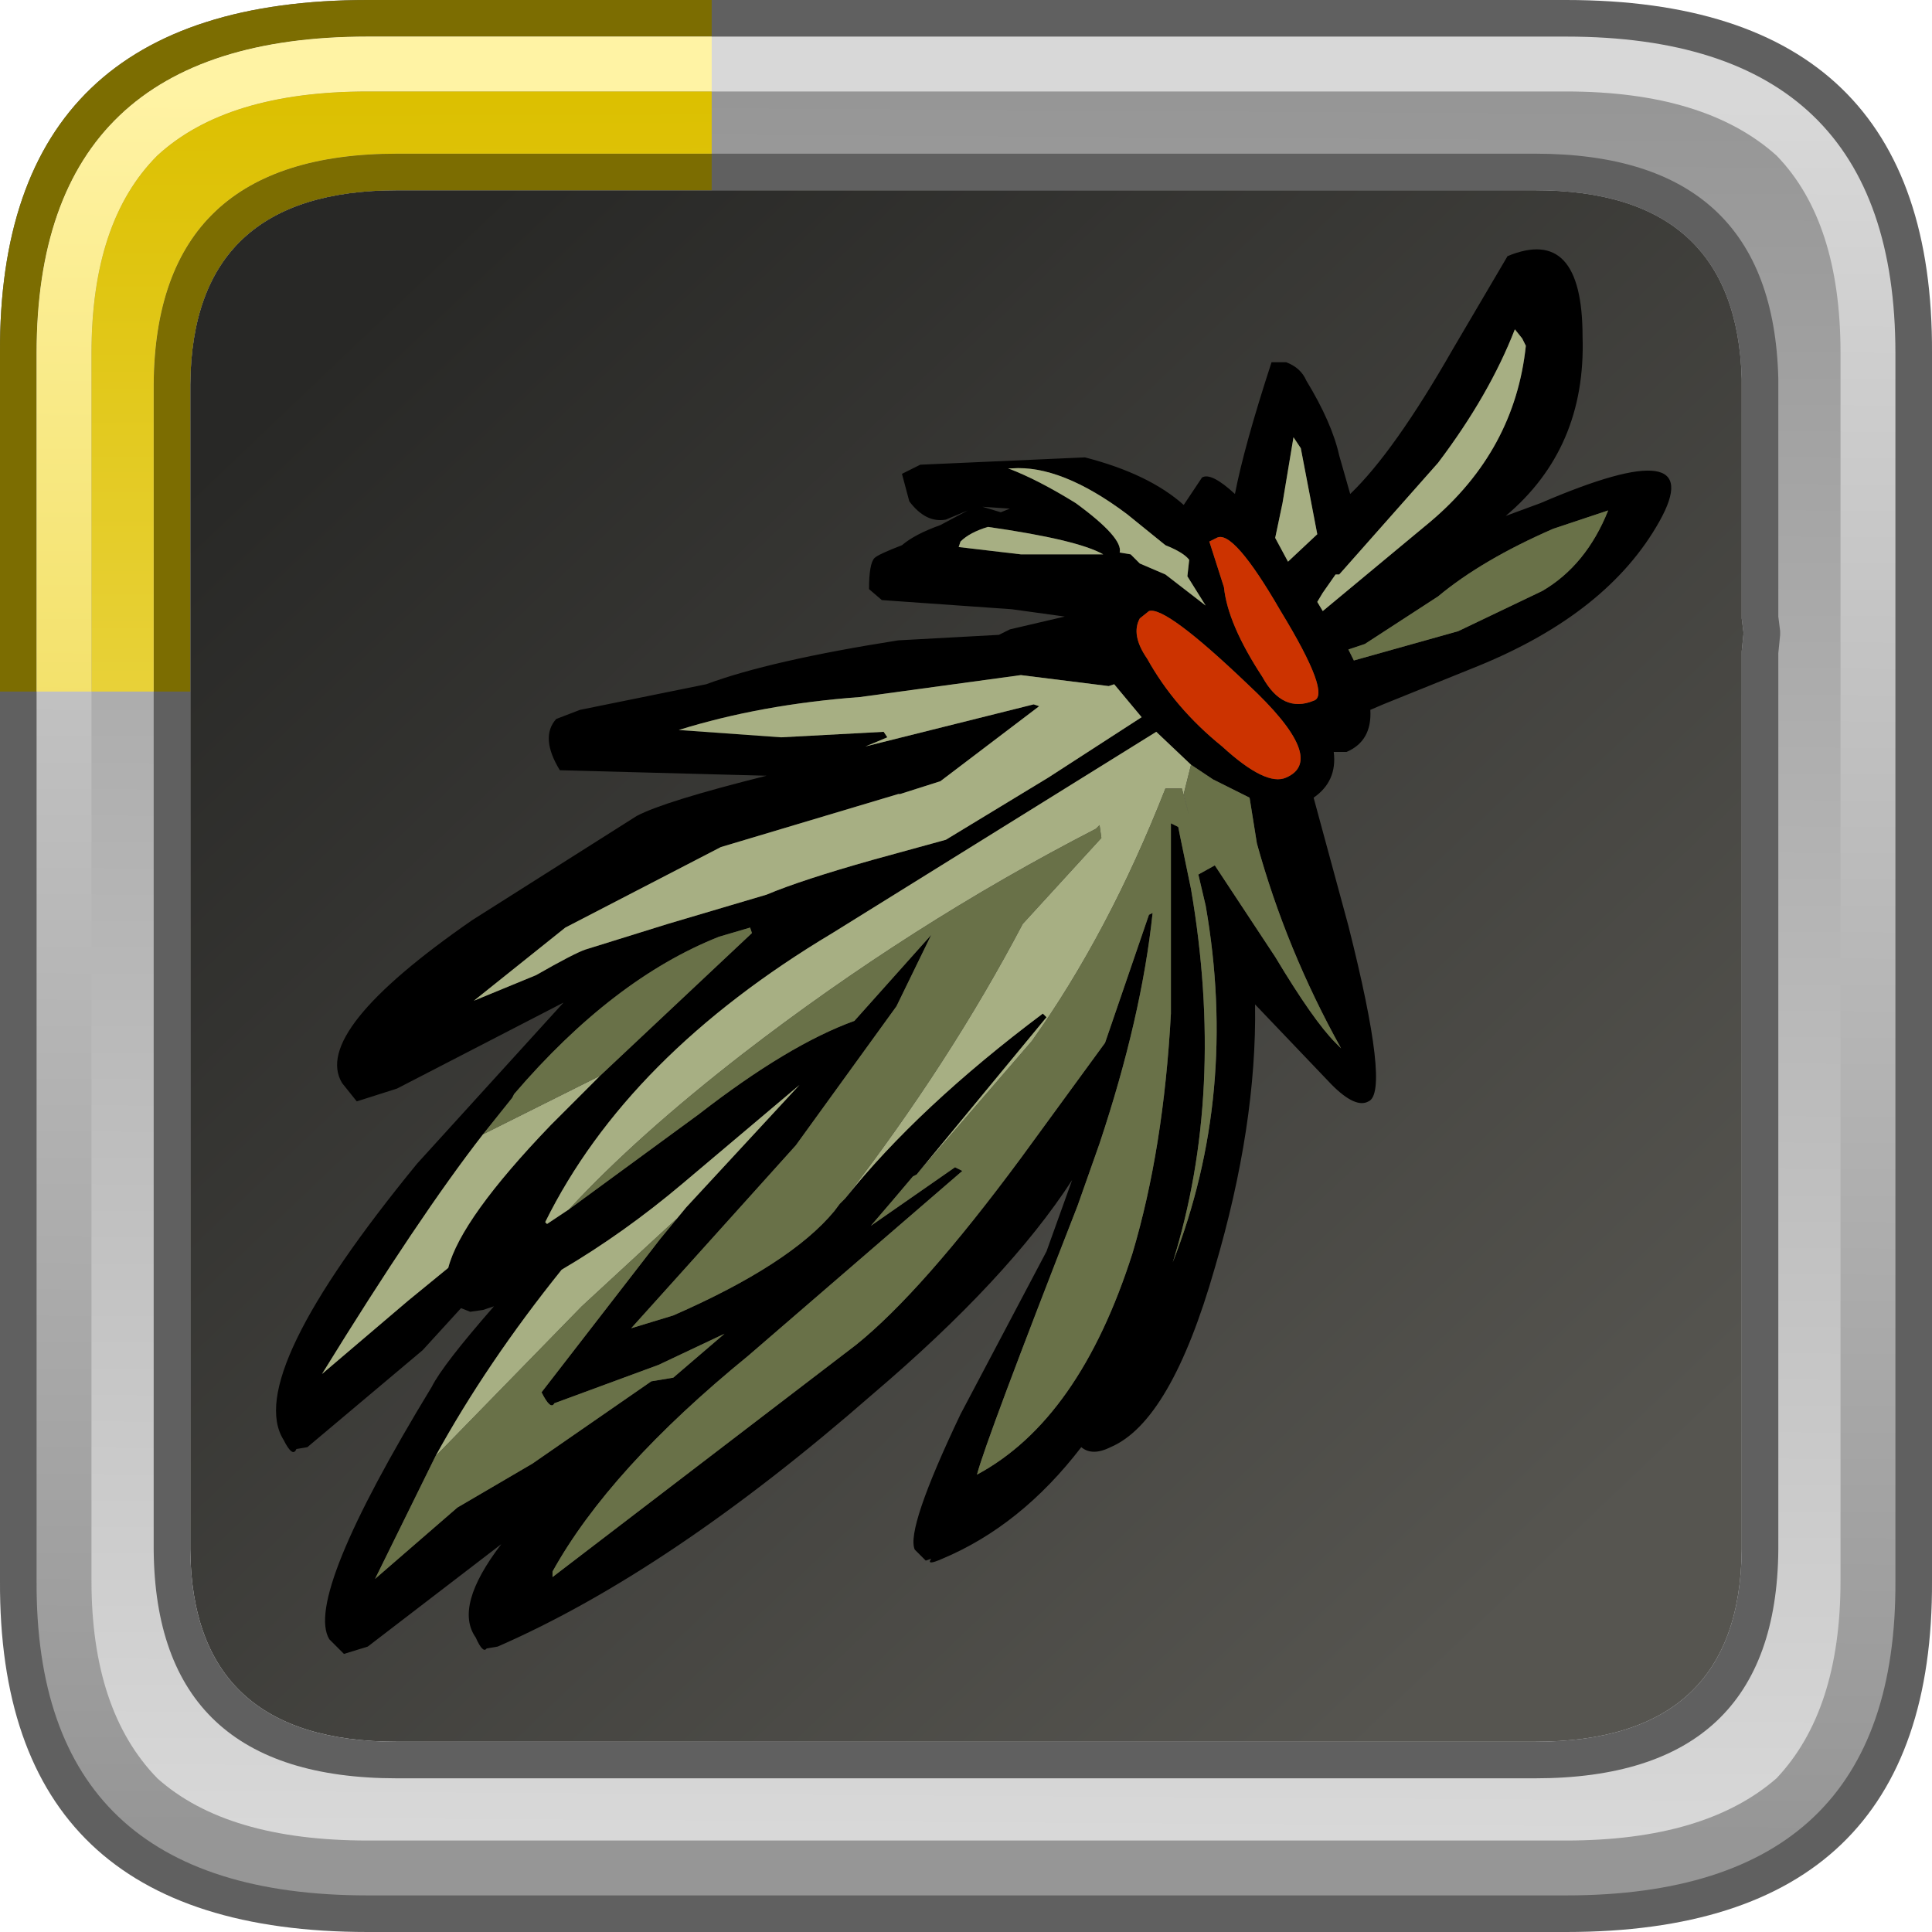 <?xml version="1.0" encoding="UTF-8" standalone="no"?>
<svg xmlns:ffdec="https://www.free-decompiler.com/flash" xmlns:xlink="http://www.w3.org/1999/xlink" ffdec:objectType="frame" height="52.8px" width="52.8px" xmlns="http://www.w3.org/2000/svg">
  <g transform="matrix(1.0, 0.0, 0.0, 1.0, 2.0, 2.0)">
    <use ffdec:characterId="619" height="44.0" transform="matrix(1.0, 0.0, 0.0, 1.0, 2.0, 2.0)" width="44.0" xlink:href="#sprite0"/>
    <use ffdec:characterId="721" height="38.45" transform="matrix(1.0, 0.0, 0.0, 1.0, 5.55, 4.8)" width="38.1" xlink:href="#sprite2"/>
    <use ffdec:characterId="722" height="52.8" transform="matrix(1.0, 0.0, 0.0, 1.0, -2.0, -2.0)" width="52.8" xlink:href="#sprite3"/>
  </g>
  <defs>
    <g id="sprite0" transform="matrix(1.0, 0.0, 0.0, 1.0, -2.0, -2.0)">
      <use ffdec:characterId="482" height="44.0" transform="matrix(1.0, 0.0, 0.0, 1.0, 2.0, 2.0)" width="44.0" xlink:href="#sprite1"/>
    </g>
    <g id="sprite1" transform="matrix(1.0, 0.0, 0.0, 1.0, -2.0, -2.0)">
      <use ffdec:characterId="481" height="44.0" transform="matrix(1.0, 0.0, 0.0, 1.0, 2.0, 2.0)" width="44.0" xlink:href="#shape0"/>
    </g>
    <g id="shape0" transform="matrix(1.0, 0.0, 0.0, 1.0, -2.0, -2.0)">
      <path d="M44.3 3.05 L44.45 3.2 44.6 3.3 45.3 4.15 45.25 4.0 45.45 4.5 Q46.0 5.75 46.0 7.5 L46.0 40.5 45.75 42.8 45.7 42.9 45.7 42.85 45.45 43.55 45.4 43.7 45.1 44.2 44.7 44.65 Q43.15 46.0 40.1 46.0 L7.9 46.0 Q5.65 46.0 4.2 45.3 L4.25 45.3 3.65 44.95 3.25 44.6 3.15 44.45 3.0 44.3 2.5 43.4 Q2.0 42.2 2.0 40.6 L2.0 40.5 2.0 7.5 Q2.0 6.55 2.15 5.75 L2.7 4.25 Q3.35 3.05 4.7 2.5 L4.65 2.5 5.0 2.4 5.15 2.35 5.3 2.3 5.9 2.15 6.85 2.05 6.95 2.05 7.8 2.0 7.9 2.0 18.3 2.0 18.6 2.0 40.1 2.0 40.45 2.0 41.6 2.1 41.75 2.1 41.95 2.2 43.05 2.45 Q43.7 2.65 44.2 3.0 L44.3 3.05" fill="url(#gradient0)" fill-rule="evenodd" stroke="none"/>
    </g>
    <linearGradient gradientTransform="matrix(-0.02, -0.021, 0.021, -0.02, 24.0, 24.0)" gradientUnits="userSpaceOnUse" id="gradient0" spreadMethod="pad" x1="-819.2" x2="819.2">
      <stop offset="0.0" stop-color="#565550"/>
      <stop offset="1.0" stop-color="#282826"/>
    </linearGradient>
    <g id="sprite2" transform="matrix(1.0, 0.0, 0.0, 1.0, 3.65, 4.25)">
      <use ffdec:characterId="720" height="38.45" transform="matrix(1.0, 0.0, 0.0, 1.0, -3.65, -4.25)" width="38.1" xlink:href="#shape1"/>
    </g>
    <g id="shape1" transform="matrix(1.0, 0.0, 0.0, 1.0, 3.65, 4.25)">
      <path d="M23.95 -1.15 Q24.35 -1.0 24.5 -0.65 25.2 0.5 25.4 1.4 L25.7 2.45 Q26.9 1.3 28.5 -1.5 L30.0 -4.05 Q32.05 -4.9 32.05 -1.85 32.15 1.2 29.95 3.05 L30.9 2.7 Q35.55 0.7 34.15 3.2 32.75 5.7 29.2 7.15 L26.6 8.2 26.25 8.35 Q26.3 9.2 25.6 9.5 L25.25 9.5 Q25.35 10.3 24.7 10.75 L25.65 14.25 Q26.8 18.8 26.2 19.05 25.85 19.25 25.2 18.6 L23.1 16.4 Q23.15 19.7 22.0 23.6 20.8 27.8 19.15 28.5 18.65 28.75 18.35 28.5 16.7 30.65 14.55 31.55 14.1 31.75 14.25 31.55 L14.1 31.6 13.8 31.3 Q13.55 30.75 15.05 27.6 L17.4 23.15 18.1 21.2 Q16.35 23.9 12.65 27.05 7.1 31.9 2.4 33.95 L2.1 34.0 Q2.0 34.15 1.8 33.7 1.2 32.85 2.5 31.15 L-1.15 33.95 -1.8 34.15 -2.2 33.75 Q-2.9 32.6 0.6 26.85 0.9 26.25 2.3 24.65 L2.0 24.75 1.65 24.8 1.4 24.7 0.35 25.85 -2.8 28.5 -3.1 28.55 Q-3.2 28.8 -3.45 28.3 -4.55 26.55 0.2 20.75 L4.2 16.35 -0.35 18.7 -1.45 19.05 -1.85 18.55 Q-2.7 17.15 1.7 14.1 L6.2 11.25 Q6.95 10.85 9.75 10.15 L4.1 10.0 Q3.55 9.1 4.0 8.6 L4.65 8.35 8.1 7.65 Q9.85 7.0 13.35 6.45 L16.1 6.3 16.4 6.15 17.9 5.8 16.45 5.6 12.9 5.35 12.55 5.05 Q12.55 4.35 12.7 4.2 12.8 4.1 13.45 3.85 13.8 3.55 14.5 3.3 L15.25 2.9 14.65 3.15 Q14.1 3.25 13.65 2.65 L13.45 1.9 13.95 1.65 18.45 1.45 Q20.2 1.9 21.15 2.75 L21.65 2.0 Q21.9 1.85 22.55 2.45 22.8 1.15 23.55 -1.15 L23.95 -1.15 M30.4 -1.8 L30.2 -2.05 Q29.5 -0.25 28.1 1.6 L25.4 4.65 25.3 4.65 24.95 5.15 24.8 5.4 24.95 5.65 27.9 3.2 Q30.2 1.25 30.5 -1.6 L30.4 -1.8 M31.25 3.4 Q29.3 4.25 28.1 5.25 L26.1 6.55 25.65 6.7 25.8 7.0 28.65 6.2 30.95 5.1 Q32.15 4.4 32.75 2.9 L31.25 3.4 M24.15 0.9 L23.85 2.7 23.65 3.65 24.0 4.3 24.8 3.55 24.35 1.2 24.15 0.9 M22.05 3.65 L21.85 3.75 22.25 5.0 Q22.35 6.0 23.3 7.45 23.85 8.45 24.7 8.1 25.2 7.95 23.8 5.65 22.5 3.4 22.05 3.65 M20.65 3.85 L19.6 3.0 Q17.8 1.65 16.45 1.75 L16.35 1.75 Q17.15 2.05 18.2 2.7 19.5 3.65 19.4 4.05 L19.7 4.1 19.95 4.35 20.65 4.65 21.75 5.5 21.25 4.7 21.3 4.25 Q21.15 4.05 20.65 3.85 M21.35 9.85 L20.4 8.95 11.55 14.45 Q5.95 17.8 3.7 22.35 L3.75 22.4 4.35 22.0 7.9 19.4 Q10.35 17.5 12.15 16.85 L14.25 14.5 13.3 16.45 10.55 20.25 6.05 25.25 7.2 24.9 Q10.4 23.5 11.6 22.05 L11.75 21.85 11.9 21.7 Q13.9 19.2 17.3 16.65 L17.4 16.75 13.85 21.05 13.75 21.1 13.2 21.75 12.6 22.45 14.9 20.85 15.1 20.95 9.25 26.0 Q5.45 29.1 3.9 31.9 L3.9 32.05 12.2 25.7 Q14.0 24.25 16.7 20.6 L19.0 17.45 20.2 13.95 20.3 13.9 Q20.0 16.75 18.85 20.2 L18.25 21.9 Q15.75 28.3 15.5 29.25 18.3 27.75 19.75 23.2 20.6 20.35 20.8 16.65 L20.8 11.45 21.0 11.55 21.05 11.8 21.35 13.25 Q22.3 18.8 20.85 23.45 22.65 18.85 21.75 13.7 L21.55 12.85 22.0 12.6 23.65 15.1 Q24.7 16.85 25.3 17.45 L25.45 17.6 Q23.95 14.9 23.15 12.0 L22.95 10.75 21.95 10.25 21.35 9.85 M22.2 9.35 Q23.4 10.45 23.95 10.2 25.1 9.7 22.9 7.65 20.65 5.5 20.2 5.65 L19.95 5.85 Q19.7 6.3 20.15 6.95 20.9 8.3 22.2 9.35 M16.4 2.85 L15.65 2.8 16.15 2.95 16.4 2.85 M15.8 3.35 Q15.3 3.5 15.05 3.75 L15.0 3.9 16.7 4.1 18.95 4.1 Q18.25 3.7 15.8 3.35 M13.05 9.1 Q12.7 9.25 12.45 9.35 L17.05 8.2 17.2 8.25 14.5 10.3 13.4 10.65 13.35 10.65 8.5 12.1 4.25 14.3 1.75 16.3 3.45 15.6 Q4.5 15.0 4.8 14.9 L7.05 14.2 9.75 13.4 Q10.7 13.0 12.65 12.45 L14.65 11.9 17.45 10.2 20.0 8.55 19.25 7.65 19.1 7.7 16.7 7.4 12.3 8.0 Q9.6 8.2 7.35 8.9 L10.15 9.1 12.95 8.95 13.05 9.1 M5.2 18.35 L9.35 14.45 9.3 14.3 8.45 14.55 Q5.55 15.7 2.85 18.85 L2.8 18.95 2.0 19.95 Q0.25 22.2 -2.4 26.5 L-0.05 24.5 1.05 23.6 Q1.4 22.25 3.85 19.7 L5.2 18.35 M6.85 22.8 L7.55 21.95 10.65 18.6 7.45 21.3 Q5.85 22.65 4.15 23.65 2.1 26.2 0.7 28.75 L-0.95 32.1 1.3 30.15 3.35 28.95 6.6 26.7 7.2 26.6 8.6 25.4 6.8 26.25 3.95 27.3 Q3.85 27.5 3.6 27.0 L6.85 22.8" fill="#000000" fill-rule="evenodd" stroke="none"/>
      <path d="M30.4 -1.8 L30.5 -1.6 Q30.2 1.25 27.9 3.2 L24.95 5.65 24.8 5.4 24.95 5.15 25.3 4.65 25.4 4.65 28.1 1.6 Q29.5 -0.25 30.2 -2.05 L30.4 -1.8 M24.15 0.9 L24.35 1.2 24.8 3.55 24.0 4.3 23.65 3.65 23.85 2.7 24.15 0.9 M20.65 3.85 Q21.15 4.05 21.3 4.25 L21.25 4.7 21.75 5.5 20.65 4.65 19.95 4.35 19.7 4.1 19.4 4.05 Q19.5 3.65 18.2 2.7 17.15 2.05 16.35 1.75 L16.45 1.75 Q17.8 1.65 19.6 3.0 L20.65 3.85 M21.35 9.85 L21.15 10.65 21.3 11.25 21.1 10.5 20.65 10.5 Q19.1 14.45 17.0 17.4 L13.85 21.05 17.4 16.75 17.3 16.65 Q13.9 19.2 11.9 21.7 14.75 18.0 16.75 14.2 L18.9 11.85 18.85 11.5 18.75 11.6 Q13.7 14.2 9.1 17.75 6.2 20.0 4.35 22.0 L3.75 22.4 3.7 22.35 Q5.95 17.8 11.55 14.45 L20.4 8.95 21.35 9.85 M13.05 9.1 L12.95 8.95 10.15 9.1 7.35 8.9 Q9.6 8.2 12.3 8.0 L16.7 7.4 19.1 7.7 19.25 7.65 20.0 8.55 17.45 10.2 14.65 11.9 12.65 12.45 Q10.7 13.0 9.75 13.4 L7.05 14.2 4.8 14.9 Q4.5 15.0 3.45 15.6 L1.75 16.3 4.25 14.3 8.5 12.1 13.35 10.65 13.4 10.65 14.5 10.3 17.2 8.25 17.05 8.2 12.45 9.35 Q12.7 9.25 13.05 9.1 M15.8 3.35 Q18.25 3.7 18.95 4.1 L16.7 4.1 15.0 3.9 15.05 3.75 Q15.3 3.5 15.8 3.35 M2.0 19.95 L4.0 18.95 5.2 18.35 3.85 19.7 Q1.4 22.25 1.05 23.6 L-0.05 24.5 -2.4 26.5 Q0.25 22.2 2.0 19.95 M0.7 28.75 Q2.1 26.2 4.15 23.65 5.85 22.65 7.45 21.3 L10.65 18.6 7.55 21.95 6.85 22.8 7.3 22.25 4.7 24.65 0.7 28.75" fill="#a7af83" fill-rule="evenodd" stroke="none"/>
      <path d="M31.25 3.4 L32.75 2.9 Q32.15 4.4 30.95 5.1 L28.65 6.2 25.8 7.0 25.65 6.7 26.1 6.55 28.1 5.25 Q29.3 4.25 31.25 3.4 M13.85 21.05 L17.0 17.4 Q19.1 14.45 20.65 10.5 L21.1 10.5 21.3 11.25 21.15 10.65 21.35 9.85 21.95 10.25 22.95 10.75 23.15 12.0 Q23.95 14.9 25.45 17.6 L25.3 17.45 Q24.7 16.85 23.65 15.1 L22.0 12.6 21.55 12.85 21.75 13.7 Q22.65 18.85 20.85 23.45 22.3 18.8 21.35 13.25 L21.05 11.8 21.0 11.55 20.8 11.45 20.8 16.65 Q20.6 20.35 19.75 23.2 18.3 27.75 15.5 29.25 15.75 28.3 18.25 21.9 L18.85 20.2 Q20.0 16.75 20.3 13.9 L20.2 13.95 19.0 17.45 16.7 20.6 Q14.0 24.25 12.2 25.7 L3.9 32.05 3.9 31.9 Q5.45 29.1 9.25 26.0 L15.1 20.95 14.9 20.85 12.6 22.45 13.2 21.75 13.75 21.1 13.85 21.05 M4.35 22.0 Q6.2 20.0 9.1 17.75 13.7 14.2 18.75 11.6 L18.85 11.5 18.9 11.85 16.75 14.2 Q14.75 18.0 11.9 21.7 L11.75 21.85 11.6 22.05 Q10.4 23.5 7.2 24.9 L6.05 25.25 10.55 20.25 13.3 16.45 14.25 14.5 12.15 16.85 Q10.35 17.5 7.9 19.4 L4.35 22.0 M2.0 19.95 L2.8 18.95 2.85 18.85 Q5.55 15.7 8.45 14.55 L9.3 14.3 9.35 14.45 5.2 18.35 4.0 18.95 2.0 19.95 M0.7 28.75 L4.7 24.65 7.3 22.25 6.85 22.8 3.6 27.0 Q3.85 27.5 3.95 27.3 L6.8 26.25 8.6 25.4 7.2 26.6 6.6 26.7 3.35 28.95 1.3 30.15 -0.95 32.1 0.7 28.75" fill="#697148" fill-rule="evenodd" stroke="none"/>
      <path d="M22.05 3.65 Q22.5 3.4 23.8 5.65 25.2 7.95 24.7 8.1 23.85 8.45 23.3 7.45 22.35 6.0 22.25 5.0 L21.85 3.75 22.05 3.65 M22.2 9.35 Q20.9 8.3 20.15 6.95 19.7 6.3 19.95 5.85 L20.2 5.65 Q20.65 5.5 22.9 7.65 25.1 9.7 23.95 10.2 23.4 10.45 22.2 9.35" fill="#cc3300" fill-rule="evenodd" stroke="none"/>
    </g>
    <g id="sprite3" transform="matrix(1.0, 0.0, 0.0, 1.0, 2.0, 2.0)">
      <use ffdec:characterId="665" height="52.8" transform="matrix(1.0, 0.0, 0.0, 1.0, -2.0, -2.0)" width="52.8" xlink:href="#shape2"/>
      <filter id="filter0">
        <feColorMatrix in="SourceGraphic" result="filterResult0" type="matrix" values="0.309 0.609 0.082 0.0 0.067 0.309 0.609 0.082 0.0 0.067 0.309 0.609 0.082 0.0 0.067 0.0 0.0 0.0 1.0 0.0"/>
      </filter>
      <use ffdec:characterId="616" filter="url(#filter0)" height="18.9" transform="matrix(1.0, 0.0, 0.0, 1.0, -2.0, -2.0)" width="19.45" xlink:href="#sprite4"/>
    </g>
    <g id="shape2" transform="matrix(1.0, 0.0, 0.0, 1.0, 2.0, 2.0)">
      <path d="M40.8 -2.0 Q50.85 -2.0 50.8 7.65 L50.8 41.2 Q50.85 50.8 40.8 50.8 L8.05 50.8 Q-2.05 50.8 -2.0 41.2 L-2.0 7.65 Q-2.05 -2.0 8.05 -2.0 L40.8 -2.0 M45.6 8.5 L45.6 8.4 45.6 8.35 Q45.45 3.2 39.95 3.2 L8.85 3.2 Q3.25 3.2 3.2 8.5 L3.2 40.35 Q3.25 45.6 8.85 45.6 L39.95 45.6 Q45.55 45.6 45.6 40.35 L45.6 15.95 45.6 15.8 45.65 15.3 45.6 14.9 45.6 14.7 45.6 8.5" fill="#606060" fill-rule="evenodd" stroke="none"/>
      <path d="M40.8 -1.0 Q49.8 -1.0 49.8 7.65 L49.8 41.2 Q49.85 49.8 40.8 49.8 L8.05 49.8 Q-1.05 49.8 -1.0 41.2 L-1.0 7.65 Q-1.0 -1.0 8.05 -1.0 L40.8 -1.0 M46.6 8.4 Q46.5 2.2 39.95 2.2 L8.85 2.2 Q2.2 2.2 2.2 8.5 L2.2 40.35 Q2.25 46.6 8.85 46.6 L39.95 46.6 Q46.55 46.6 46.6 40.35 L46.6 15.95 46.6 15.9 46.65 15.3 46.6 14.8 46.6 14.7 46.6 8.5 46.6 8.4" fill="url(#gradient1)" fill-rule="evenodd" stroke="none"/>
      <path d="M48.3 7.65 L48.3 41.2 Q48.3 44.75 46.55 46.6 44.6 48.3 40.8 48.3 L8.05 48.3 Q4.2 48.3 2.3 46.6 0.5 44.75 0.5 41.2 L0.5 7.65 Q0.5 4.05 2.3 2.25 4.2 0.5 8.05 0.5 L40.8 0.5 Q44.6 0.5 46.55 2.25 48.3 4.05 48.3 7.65 M45.6 8.4 L45.6 8.35 Q45.45 3.2 39.95 3.2 L8.85 3.2 Q3.25 3.2 3.2 8.5 L3.2 40.35 Q3.25 45.6 8.85 45.6 L39.95 45.6 Q45.55 45.6 45.6 40.35 L45.6 15.95 45.6 15.8 45.65 15.3 45.6 14.9 45.6 14.7 45.6 8.5 45.6 8.4" fill="url(#gradient2)" fill-rule="evenodd" stroke="none"/>
      <path d="M46.6 8.4 L46.6 8.5 46.6 14.75 46.6 14.85 46.65 15.25 46.65 15.35 46.6 15.85 46.6 15.95 46.6 40.35 Q46.55 46.6 39.95 46.6 L8.85 46.6 Q2.25 46.6 2.2 40.35 L2.2 8.5 Q2.25 2.2 8.85 2.2 L39.95 2.2 Q46.45 2.2 46.6 8.35 L46.6 8.4 M45.6 8.4 L45.6 8.35 Q45.45 3.2 39.95 3.2 L8.85 3.2 Q3.25 3.2 3.2 8.5 L3.2 40.35 Q3.25 45.6 8.85 45.6 L39.95 45.6 Q45.55 45.6 45.6 40.35 L45.6 15.95 45.6 15.8 45.65 15.3 45.6 14.9 45.6 14.7 45.6 8.5 45.6 8.4" fill="#606060" fill-rule="evenodd" stroke="none"/>
    </g>
    <linearGradient gradientTransform="matrix(1.0E-4, -0.029, 0.031, 2.0E-4, 24.4, 24.4)" gradientUnits="userSpaceOnUse" id="gradient1" spreadMethod="pad" x1="-819.2" x2="819.2">
      <stop offset="0.0" stop-color="#969696"/>
      <stop offset="1.0" stop-color="#d8d8d8"/>
    </linearGradient>
    <linearGradient gradientTransform="matrix(-2.0E-4, 0.029, -0.031, -2.0E-4, 24.4, 24.4)" gradientUnits="userSpaceOnUse" id="gradient2" spreadMethod="pad" x1="-819.2" x2="819.2">
      <stop offset="0.0" stop-color="#969696"/>
      <stop offset="1.0" stop-color="#d8d8d8"/>
    </linearGradient>
    <g id="sprite4" transform="matrix(1.0, 0.0, 0.0, 1.0, 0.0, 0.0)">
      <use ffdec:characterId="615" height="18.9" transform="matrix(1.0, 0.0, 0.0, 1.0, 0.0, 0.0)" width="19.45" xlink:href="#shape3"/>
    </g>
    <g id="shape3" transform="matrix(1.0, 0.0, 0.0, 1.0, 0.0, 0.0)">
      <path d="M1.0 18.9 L0.0 18.9 0.0 9.65 Q-0.05 0.0 10.05 0.0 L19.45 0.0 19.45 1.0 10.05 1.0 Q1.0 1.0 1.0 9.65 L1.0 18.9 M19.45 4.2 L19.45 5.2 10.85 5.2 Q5.25 5.2 5.2 10.5 L5.2 18.9 4.2 18.9 4.2 10.5 Q4.25 4.2 10.85 4.2 L19.45 4.2" fill="#7c6d01" fill-rule="evenodd" stroke="none"/>
      <path d="M19.45 1.0 L19.45 2.5 10.05 2.5 Q6.2 2.5 4.3 4.25 2.5 6.05 2.5 9.65 L2.5 18.9 1.0 18.9 1.0 9.65 Q1.0 1.0 10.05 1.0 L19.45 1.0" fill="url(#gradient3)" fill-rule="evenodd" stroke="none"/>
      <path d="M19.45 2.5 L19.45 4.2 10.85 4.2 Q4.25 4.2 4.2 10.5 L4.2 18.9 2.5 18.9 2.5 9.65 Q2.5 6.05 4.3 4.25 6.2 2.5 10.05 2.5 L19.45 2.5" fill="url(#gradient4)" fill-rule="evenodd" stroke="none"/>
    </g>
    <linearGradient gradientTransform="matrix(1.0E-4, -0.029, 0.031, 2.0E-4, 26.4, 26.4)" gradientUnits="userSpaceOnUse" id="gradient3" spreadMethod="pad" x1="-819.2" x2="819.2">
      <stop offset="0.0" stop-color="#dcc001"/>
      <stop offset="1.0" stop-color="#fff3a4"/>
    </linearGradient>
    <linearGradient gradientTransform="matrix(1.0E-4, 0.029, -0.031, 1.0E-4, 26.4, 26.4)" gradientUnits="userSpaceOnUse" id="gradient4" spreadMethod="pad" x1="-819.2" x2="819.2">
      <stop offset="0.0" stop-color="#dcc001"/>
      <stop offset="1.0" stop-color="#fff3a4"/>
    </linearGradient>
  </defs>
</svg>

